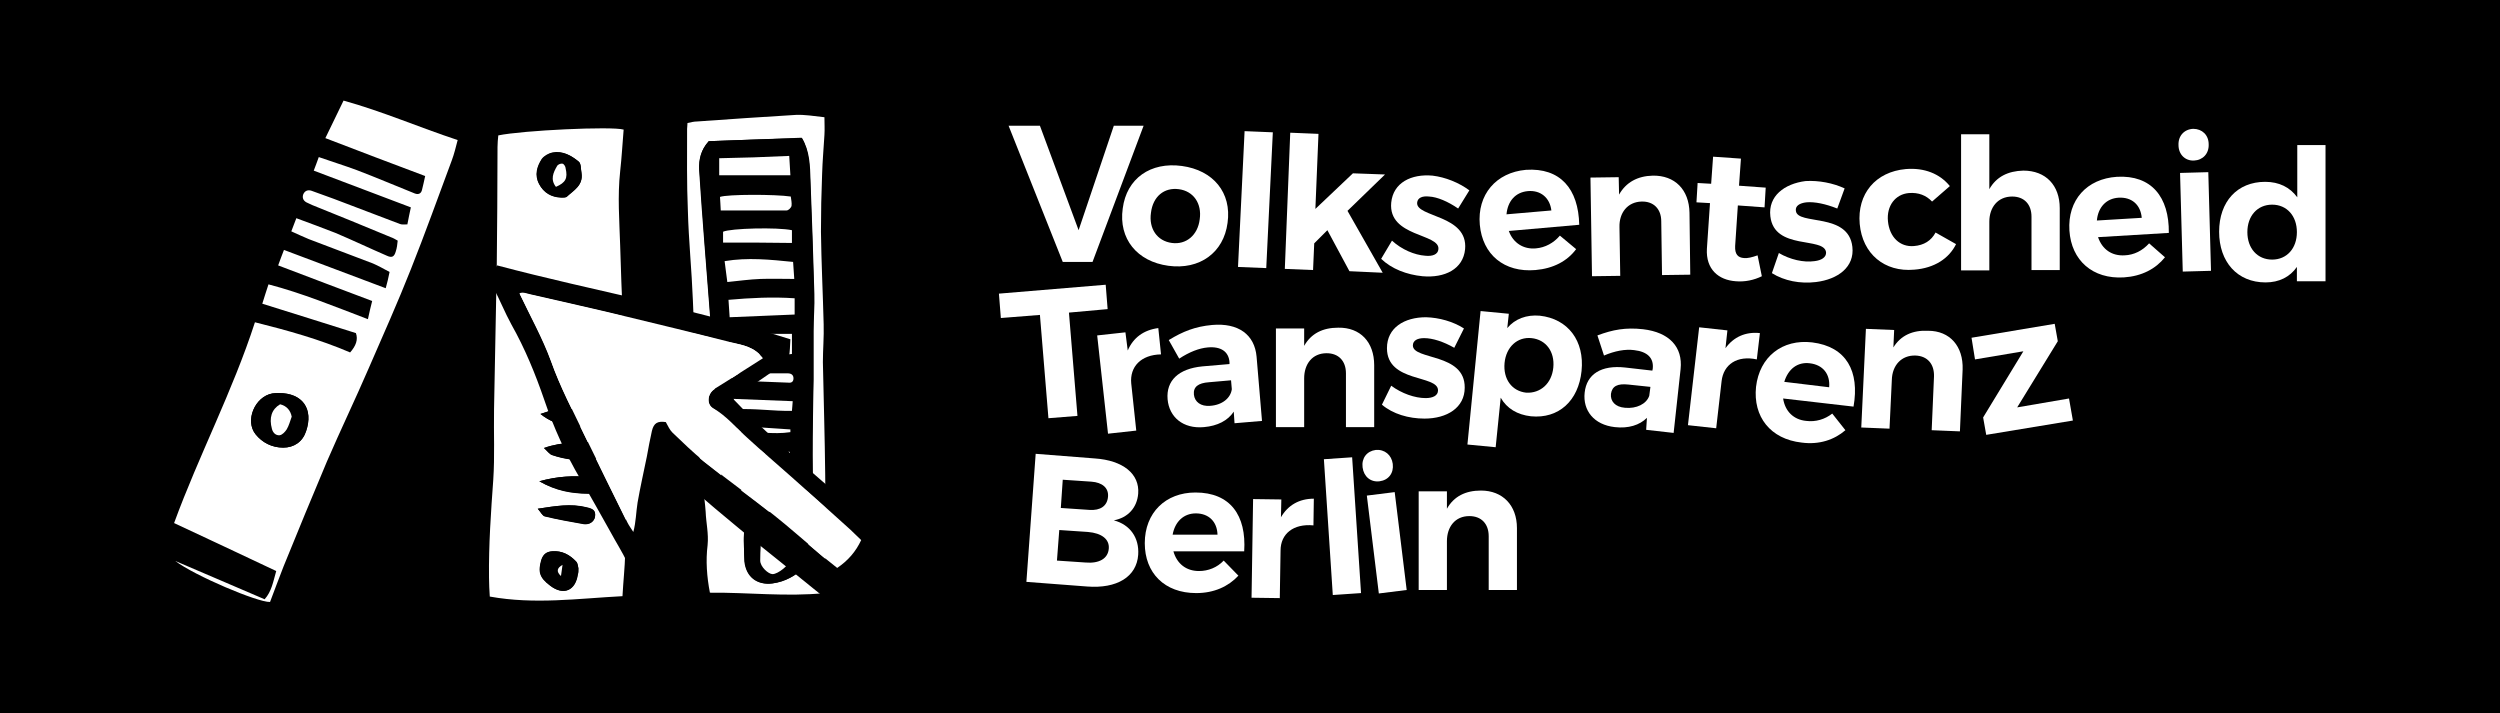 <?xml version="1.0" encoding="utf-8"?>
<!-- Generator: Adobe Illustrator 22.1.0, SVG Export Plug-In . SVG Version: 6.00 Build 0)  -->
<svg version="1.1" id="Layer_1" xmlns="http://www.w3.org/2000/svg" xmlns:xlink="http://www.w3.org/1999/xlink" x="0px" y="0px"
	 viewBox="0 0 646.2 184.4" style="enable-background:new 0 0 646.2 184.4;" xml:space="preserve">
<style type="text/css">
	.st0{fill:#FFFFFF;}
</style>
<rect x="-0.2" y="-0.5" width="646.8" height="185.2"/>
<path d="M35.8,147.3c2.3-5.8,4.3-11.1,6.5-16.4c3.3-8.3,6.5-16.6,10.1-24.7c3-6.9,5.5-13.9,8-21c3-8.6,6.5-17,9.7-25.5
	c1.5-4,2.9-8.1,4.3-12.2c2.6-7.3,5.5-14.6,9.2-21.4c0.3-0.6,0.5-1.2,0.6-1.9c0.8-2.7,2.9-3.9,5.6-3c2.8,0.9,5.6,2,8.5,3
	c7.7,2.7,15.4,5.5,23.1,8.2c0.9,0.3,1.8,0.5,3,0.8c-0.6,2.5-1,5.1-1.9,7.5c-3,8.3-6.1,16.5-9.3,24.8c-3,7.7-6.1,15.5-9.4,23.1
	c-5.2,11.9-10.9,23.5-16,35.4c-3.9,9.2-8.2,18.4-11,28c-0.7,2.3-1.5,4.6-2.5,6.8c-0.5,1.1-1.5,2-2.4,3.2c-4.1-1.5-8.1-2.8-12-4.3
	c-4.1-1.6-8.1-3.4-12.2-5.1c-1.4-0.6-2.8-1.5-4.2-2.3c-1.4-0.8-2.6-1.6-4.4-1.3C38.1,149,36.9,147.8,35.8,147.3z M45.3,145
	c5,3.8,21.3,10.7,24.6,10.7c1.2-3.1,2.3-6.2,3.5-9.2c3.7-9,7.3-18.1,11.2-27.1c3.5-8.1,7.3-16.1,10.8-24.1c3.7-8.5,7.5-17,10.9-25.6
	c3.7-9.3,7.1-18.8,10.6-28.2c0.6-1.6,1-3.4,1.5-5.2c-10-3.3-19.4-7.4-29.5-10.2c-1.6,3.3-3.1,6.4-4.7,9.7c8.8,3.3,17.3,6.5,25.8,9.8
	c-0.3,1.3-0.5,2.4-0.8,3.5c-0.3,1-1,1.4-1.9,1c-5-2-9.9-4.1-14.9-6c-3.2-1.2-6.5-2.3-9.9-3.4c-0.5,1.3-0.9,2.3-1.3,3.5
	c8.4,3.2,16.6,6.3,25.1,9.5c-0.3,1.4-0.6,2.8-0.9,4.4c-0.8,0-1.4,0.1-1.9-0.1c-5.7-2.1-11.4-4.3-17.1-6.5c-1.9-0.7-3.9-1.5-5.8-2.1
	c-0.9-0.3-1.7-0.1-2.1,0.9c-0.3,0.9-0.2,1.7,0.8,2.1c0.5,0.2,1,0.5,1.5,0.7c6.8,2.8,13.5,5.6,20.3,8.3c0.6,0.2,1.1,0.6,1.8,0.9
	c-0.2,1-0.3,1.9-0.5,2.8c-0.4,1.4-1,1.6-2.3,1.1c-4.4-2-8.9-4-13.3-5.9c-3.3-1.4-6.6-2.5-10.1-3.8c-0.4,1.2-0.8,2.2-1.3,3.4
	c1.6,0.7,3,1.4,4.5,2c5.5,2.1,11.1,4.2,16.6,6.3c1.5,0.6,2.8,1.4,4.3,2.2c-0.4,1.5-0.7,2.8-1,4.2c-8.9-3.4-17.5-6.6-26.3-9.9
	c-0.5,1.4-1,2.6-1.5,4c8.1,3.1,16.1,6.1,24.3,9.2c-0.3,1.5-0.7,2.9-1.1,4.7c-8.7-3.2-16.9-6.7-25.7-9c-0.6,1.8-1,3.3-1.6,5
	c8.2,2.6,16.1,5,24.2,7.6c0.6,1.7,0.1,3.3-1.5,5c-7.9-3.4-16.1-5.7-24.6-7.8c-5.8,17.9-14.4,34.4-20.9,51.9
	c8.8,4.1,17.6,8.2,26.4,12.4c-0.8,2.7-1.2,5.3-3,7.3C60.6,151.5,53,148.3,45.3,145z M43.6,140.8c-1.9,2.4-1.9,2.4-0.4,3.1
	C43.3,142.9,43.4,141.9,43.6,140.8z"/>
<path d="M174.8,27.4c8-0.7,15.6-1.6,23.3-1.9c6-0.3,12,0.2,18,0.4c1.7,0.1,2.2,0.6,2.1,2.3c-0.3,7-0.6,14-0.9,21
	c-0.1,4.1-0.2,8.3-0.1,12.4c0.2,8.1,0.6,16.3,0.9,24.4c0.1,1.9-0.3,3.7-0.3,5.6c0.2,12.5,0.4,24.9,0.6,37.4
	c0.1,5.6,0.2,11.2,0.2,16.8c0,4.4-0.2,8.7-0.3,13.1c-1.9,0.8-3.4,0.9-5-0.2c-0.5-0.3-1.2-0.4-1.8-0.4c-5.2,0-10.5,0-15.7,0
	c-5.3,0-10.5-0.1-15.8-0.2c-2.8,0-3.2-0.4-2.3-3.1c1.2-3.7,0.3-7.4,0.5-11.2c0.3-7.4-1.1-14.6-1.8-21.8c-0.8-7.6-1.1-15.2-1.4-22.8
	c-0.3-5.9-0.2-11.8-0.5-17.7c-0.4-8.1-1.1-16.1-1.5-24.2c-0.2-3.2,0-6.4,0-9.6c0-4.3,0-8.6-0.2-12.9
	C172.5,31.8,172.9,29.2,174.8,27.4z M177.7,31.8c0,0.6-0.1,1-0.1,1.5c0,7-0.1,14,0.2,21.1c0.3,7.8,1,15.5,1.3,23.3
	c0.3,7.8,0.4,15.6,0.7,23.3c0.2,6.1,0.6,12.2,1.1,18.2c0.4,4.4,1.3,8.7,1.5,13.1c0.2,2.9,0.9,5.7,0.5,8.6c-0.5,4.1-0.2,8.2,0.6,12.3
	c9.9-0.1,19.7,1.1,29.7,0.1c0.1-1.1,0.2-2,0.2-2.9c0-2.5-0.1-5.1-0.1-7.6c0-6.7,0.1-13.3,0-20c-0.1-9.7-0.5-19.5-0.6-29.2
	c-0.1-3.3,0.2-6.6,0.2-9.8c-0.2-8-0.6-15.9-0.7-23.9c-0.1-5,0.1-9.9,0.3-14.9c0.1-3.4,0.4-6.7,0.6-10.1c0.1-1.5,0-3.1,0-4.6
	c-2.7-0.2-5.1-0.7-7.4-0.6c-8.5,0.4-17,1.1-25.5,1.7C179.4,31.5,178.6,31.7,177.7,31.8z"/>
<path d="M163.8,159.2c-2.5,0-4.9-0.1-7.2,0c-2.3,0.1-4.7,0.1-7,0.5c-5.9,1.1-11.8,0-17.7-0.1c-1.7,0-3.3,0-5.2,0c0,1.3,0,2.4,0,3.5
	c-0.4,0.2-0.5,0.4-0.7,0.4c-4.9-0.3-4.1-0.3-4.1-4.3c-0.1-7.2-0.4-14.4-0.3-21.6c0.1-6.3,0.9-12.5,1.3-18.8c0.2-2.6,0-5.3,0.1-7.9
	c0.1-6.6,0.2-13.3,0.3-19.9c0.2-12.5,0.4-24.9,0.5-37.4c0.1-5.9,0-11.8-0.1-17.7c0-4,0.8-5,4.8-5.7c1.3-0.2,2.6-0.3,3.9-0.3
	c9.6-0.4,19.1-0.8,28.7-1.3c1.7-0.1,3.5-0.4,5.2-0.6c0.5,1.9,0.6,3.3-0.1,5.1c-0.8,1.9-0.6,4.2-0.8,6.4c-0.9,9.4-0.9,18.7-0.2,28.1
	c0.5,6.4,0.2,13,0.8,19.4c1,11.7,0.4,23.4,0.6,35.1c0.1,7.3-0.1,14.6-0.2,21.9c-0.1,3.9-0.3,7.9-0.5,11.8c0,0.5-0.3,1-0.6,1.4
	C164.8,157.7,164.3,158.4,163.8,159.2z M160.9,154.1c0.3-3.8,0.6-7.3,0.7-10.9c0.2-6.7,0.3-13.5,0.3-20.2c0-8.1,0.1-16.3-0.1-24.4
	c-0.1-5.3-0.6-10.7-0.8-16c-0.3-6.4-0.5-12.7-0.7-19.1c-0.2-6.4-0.7-12.7,0-19.1c0.4-3.6,0.6-7.2,0.9-10.8
	c-3.1-0.9-26.3,0.1-32.4,1.5c-0.1,1-0.1,2-0.2,3c-0.1,10.4-0.1,20.8-0.2,31.2c-0.2,12.2-0.5,24.4-0.7,36.6
	c-0.1,6.1,0.2,12.2-0.2,18.2c-0.6,8.4-1.2,16.8-1.1,25.3c0,1.7,0.2,3.3,0.2,4.9C138.1,156.3,149.4,154.7,160.9,154.1z"/>
<path class="st0" d="M45.3,145c7.6,3.3,15.3,6.5,23.1,9.9c1.8-2,2.2-4.5,3-7.3c-8.9-4.2-17.6-8.3-26.4-12.4
	c6.4-17.5,15.1-34,20.9-51.9c8.4,2.1,16.7,4.4,24.6,7.8c1.5-1.7,2.1-3.3,1.5-5c-8.1-2.6-16-5-24.2-7.6c0.6-1.8,1-3.3,1.6-5
	c8.8,2.3,17,5.7,25.7,9c0.4-1.8,0.7-3.2,1.1-4.7c-8.2-3.1-16.2-6.1-24.3-9.2c0.5-1.5,1-2.6,1.5-4c8.8,3.3,17.3,6.5,26.3,9.9
	c0.4-1.4,0.7-2.7,1-4.2c-1.5-0.8-2.9-1.6-4.3-2.2c-5.5-2.1-11.1-4.2-16.6-6.3c-1.5-0.6-2.9-1.3-4.5-2c0.5-1.2,0.8-2.2,1.3-3.4
	c3.5,1.3,6.8,2.5,10.1,3.8c4.5,1.9,8.9,4,13.3,5.9c1.3,0.6,1.9,0.3,2.3-1.1c0.3-0.9,0.4-1.8,0.5-2.8c-0.7-0.4-1.2-0.7-1.8-0.9
	c-6.8-2.8-13.5-5.6-20.3-8.3c-0.5-0.2-1-0.5-1.5-0.7c-0.9-0.5-1.1-1.3-0.8-2.1c0.4-0.9,1.2-1.2,2.1-0.9c1.9,0.7,3.9,1.4,5.8,2.1
	c5.7,2.2,11.4,4.3,17.1,6.5c0.5,0.2,1.1,0.1,1.9,0.1c0.3-1.6,0.6-3,0.9-4.4c-8.5-3.2-16.7-6.3-25.1-9.5c0.5-1.2,0.8-2.2,1.3-3.5
	c3.4,1.2,6.7,2.2,9.9,3.4c5,1.9,9.9,4,14.9,6c1,0.4,1.7,0,1.9-1c0.3-1.1,0.5-2.2,0.8-3.5c-8.5-3.2-17-6.4-25.8-9.8
	c1.6-3.3,3.1-6.4,4.7-9.7c10.1,2.8,19.5,6.9,29.5,10.2c-0.5,1.9-0.9,3.6-1.5,5.2c-3.5,9.4-6.9,18.9-10.6,28.2
	c-3.4,8.6-7.2,17.1-10.9,25.6c-3.5,8.1-7.3,16-10.8,24.1c-3.8,9-7.5,18-11.2,27.1c-1.2,3-2.3,6.1-3.5,9.2
	C66.6,155.7,50.3,148.8,45.3,145z M79.1,111.5c2-5.8-0.9-9.9-7-9.9c-0.6,0-1.1,0-1.7,0.1c-4.5,0.8-7.2,7.1-4.3,10.6
	c1.7,2.1,4.2,3.4,7.1,3.4C76,115.7,78.2,114.2,79.1,111.5z"/>
<path class="st0" d="M177.7,31.8c0.9-0.2,1.7-0.4,2.5-0.4c8.5-0.6,17-1.2,25.5-1.7c2.3-0.1,4.7,0.3,7.4,0.6c0,1.5,0.1,3.1,0,4.6
	c-0.2,3.4-0.5,6.7-0.6,10.1c-0.2,5-0.3,9.9-0.3,14.9c0.1,8,0.5,15.9,0.7,23.9c0.1,3.3-0.2,6.6-0.2,9.8c0.2,9.7,0.5,19.5,0.6,29.2
	c0.1,6.7,0,13.3,0,20c0,2.5,0.1,5.1,0.1,7.6c0,0.9-0.1,1.8-0.2,2.9c-10,1-19.8-0.2-29.7-0.1c-0.8-4.1-1.1-8.3-0.6-12.3
	c0.3-3-0.4-5.8-0.5-8.6c-0.3-4.4-1.2-8.7-1.5-13.1c-0.5-6.1-0.8-12.2-1.1-18.2c-0.3-7.8-0.3-15.6-0.7-23.3
	c-0.3-7.8-1.1-15.5-1.3-23.3c-0.3-7-0.2-14-0.2-21.1C177.6,32.9,177.7,32.4,177.7,31.8z M183.2,36.5c-2,2.2-2.6,4.7-2.4,7.4
	c0.4,6.1,0.9,12.1,1.3,18.2c0.5,6.4,1,12.9,1.5,19.3c0.4,6.1,0.8,12.3,1.2,18.5c0.5,6.7,1,13.4,1.5,20.1c0.2,2.5,0.4,5,0.6,7.5
	c3.1,1.2,3.8,1,5.2-1.6c5.3,0.3,10.7,0.6,16.3,0.9c0.2-1.7,1.7-2.6,1.7-4.4c-0.1-6.2,0-12.4,0.1-18.6c0-1.9,0.1-3.7,0.1-5.6
	c0-4.2,0-8.4,0-12.6c0-3.2,0.3-6.4,0.2-9.6c-0.3-9.8-0.6-19.6-1-29.4c-0.1-3.8-0.2-7.6-2.2-10.9C199.1,35.9,191.1,36.2,183.2,36.5z
	 M192.3,141.5C192.3,141.5,192.3,141.5,192.3,141.5c0,1.2,0.1,2.4,0.2,3.6c0.5,4,3.3,6.2,7.2,5.7c3.3-0.4,6-2,8.4-4.3
	c0.4-0.4,0.6-0.9,0.7-1.4c0.6-3.8,0-7.5-2.3-10.7c-1.2-1.8-2.9-3.1-5.2-2.6c-1.8,0.4-3.7,0.7-5.4,1.4c-2,0.8-3.3,2.4-3.5,4.7
	C192.2,139.1,192.3,140.3,192.3,141.5z"/>
<path class="st0" d="M160.9,154.1c-11.5,0.6-22.7,2.2-34.3,0.1c-0.1-1.6-0.2-3.3-0.2-4.9c-0.1-8.5,0.5-16.9,1.1-25.3
	c0.4-6,0.1-12.1,0.2-18.2c0.2-12.2,0.5-24.4,0.7-36.6c0.1-10.4,0.2-20.8,0.2-31.2c0-1,0.1-2,0.2-3c6.2-1.3,29.3-2.4,32.4-1.5
	c-0.3,3.6-0.5,7.2-0.9,10.8c-0.7,6.4-0.2,12.7,0,19.1c0.2,6.4,0.4,12.7,0.7,19.1c0.2,5.3,0.7,10.7,0.8,16c0.2,8.1,0.1,16.3,0.1,24.4
	c0,6.7-0.1,13.5-0.3,20.2C161.5,146.8,161.1,150.3,160.9,154.1z M150.3,44.7c-0.2-1-0.1-2.4-0.7-2.9c-1.9-1.6-4.1-2.8-6.7-2.3
	c-1,0.2-2.2,0.8-2.8,1.7c-1.3,1.9-1.9,4.1-0.7,6.4c1.2,2.3,3.1,3.4,5.7,3.5c0.5,0,1.1,0,1.4-0.2C148.3,49.2,150.8,47.9,150.3,44.7z
	 M149.5,146.9c-0.1-0.3-0.1-1.2-0.6-1.7c-1.6-1.8-3.7-2.9-6.2-2.7c-1.4,0.1-2.3,0.7-2.8,2.2c-0.9,3.1-0.5,4.6,2.3,6.7
	c3.4,2.6,6.5,1.3,7.1-3C149.5,148.1,149.5,147.7,149.5,146.9z M140.6,115.8c0.9,0.8,1.4,1.5,2.1,1.8c3.4,1.1,6.9,1.6,10.5,1.2
	c1.3-0.2,2.1-0.9,2.1-2.2c0-0.7-0.2-1.4-0.3-2.4C150.1,114.4,145.5,114.1,140.6,115.8z M139,131.5c0.8,0.9,1.2,1.8,1.8,2
	c3.3,0.8,6.7,1.4,10.1,2c1.5,0.2,2.7-0.7,2.9-1.9c0.2-1.5-0.4-2-2.2-2.4C147.5,130.1,143.6,130.8,139,131.5z M153.9,110
	c0-2.9-0.7-3.9-3-4.1c-2.3-0.2-4.7-0.2-7-0.1c-1.2,0.1-2.4,0.6-4.2,1.2C144.3,110.7,149,110.3,153.9,110z M139.4,124.4
	c4.3,2.4,8.4,3.1,12.6,3.2c1.4,0,2.1-0.5,2.2-2c0.1-1.4-0.4-2.2-1.8-2.3C148.2,122.9,144.1,123.1,139.4,124.4z"/>
<path d="M79.1,111.5c-0.9,2.7-3.1,4.2-5.9,4.2c-2.9,0-5.4-1.3-7.1-3.4c-2.9-3.6-0.2-9.8,4.3-10.6c0.5-0.1,1.1-0.1,1.7-0.1
	C78.2,101.6,81.1,105.7,79.1,111.5z M72.4,104.5c-2.2,1.4-2.9,3.6-2,6.4c0.3,1.1,1,1.7,2,1.6c0.7-0.1,1.4-0.8,1.8-1.5
	c0.6-1,0.9-2.2,1.3-3.3C75,106,74.1,104.8,72.4,104.5z"/>
<path d="M183.2,36.5c7.9-0.3,15.9-0.6,24-0.9c2,3.4,2,7.2,2.2,10.9c0.4,9.8,0.7,19.6,1,29.4c0.1,3.2-0.2,6.4-0.2,9.6
	c0,4.2,0,8.4,0,12.6c0,1.9-0.1,3.7-0.1,5.6c-0.1,6.2-0.2,12.4-0.1,18.6c0,1.9-1.5,2.7-1.7,4.4c-5.6-0.3-11-0.6-16.3-0.9
	c-1.4,2.6-2.2,2.8-5.2,1.6c-0.2-2.4-0.4-4.9-0.6-7.5c-0.5-6.7-1-13.4-1.5-20.1c-0.4-6.2-0.8-12.3-1.2-18.5c-0.5-6.4-1-12.9-1.5-19.3
	c-0.5-6.1-0.9-12.1-1.3-18.2C180.6,41.2,181.2,38.7,183.2,36.5z M205,67.7c-6-0.6-11.7-1.1-17.6-0.2c0.2,1.9,0.5,3.6,0.7,5.4
	c3.1-0.3,5.8-0.7,8.6-0.8c2.8-0.1,5.7,0,8.7,0C205.3,70.7,205.2,69.4,205,67.7z M204,40.3c-6.3,0.2-12.2,0.5-18.1,0.7
	c0,1.6,0,2.8,0,4.4c6.1,0,12.2,0,18.4,0C204.2,43.7,204.1,42.3,204,40.3z M188.4,86.3c0,0.8,0,1.3,0,1.7c0,3.3,0.2,3.5,3.4,3.6
	c3.5,0.1,6.9,0.1,10.4,0.1c0.8,0,1.6-0.1,2.5-0.2c0-1.8,0-3.3,0-5.2C199.3,86.3,194,86.3,188.4,86.3z M205.4,77.1
	c-5.7-0.4-11.3-0.2-17.1,0.4c0.1,1.6,0.2,3,0.3,4.5c5.8-0.2,11.2-0.5,16.8-0.7C205.4,79.8,205.4,78.6,205.4,77.1z M186.3,54.4
	c5.9,0,11.4,0,17-0.1c0.4,0,1.2-0.7,1.3-1.2c0.2-0.8-0.1-1.6-0.2-2.4c-4-0.7-16.4-0.6-18.3,0.1C186.2,51.9,186.3,53,186.3,54.4z
	 M186.9,62.7c6.1,0,11.9,0,17.8,0c0-1.3,0-2.3,0-3.3c-3.7-0.8-15.9-0.5-17.8,0.4C186.9,60.7,186.9,61.6,186.9,62.7z M204.9,103.7
	c-5.3-0.2-10.2-0.4-15.3-0.6c0.2,1.2,0.4,2.1,0.5,2.7c5-0.3,9.7,0.5,14.6,0.4C204.8,105.3,204.9,104.6,204.9,103.7z M189.2,96.5
	c-0.5,1.4,0.3,1.9,1.5,1.9c4.3,0.2,8.6,0.4,12.9,0.5c0.8,0,1.6-0.1,1.5-1.1c0-0.9-0.6-1.3-1.5-1.3C198.9,96.5,194.2,96.5,189.2,96.5
	z M190.8,116.2c0.2,1.9,0.3,3.2,0.5,4.7c1.6,0.2,3,0.3,4.5,0.5c-0.4-1.6-0.7-2.8-1-4.1c3.3,0,6.3,0,9.4,0c0-0.2,0-0.4,0-0.6
	C199.9,116.6,195.6,116.4,190.8,116.2z M204.3,111.7c0-0.2,0-0.4,0-0.6c-4.6-0.3-9.1-0.6-13.9-0.9c0.1,0.7,0.2,1.2,0.3,1.6
	C195.3,111.4,199.8,112.3,204.3,111.7z"/>
<path d="M192.3,141.5c0-1.2-0.1-2.4,0-3.6c0.2-2.3,1.5-3.9,3.5-4.7c1.7-0.7,3.6-1,5.4-1.4c2.4-0.5,4,0.8,5.2,2.6
	c2.2,3.2,2.9,6.9,2.3,10.7c-0.1,0.5-0.3,1.1-0.7,1.4c-2.3,2.3-5.1,3.8-8.4,4.3c-4,0.5-6.8-1.7-7.2-5.7
	C192.4,143.9,192.3,142.7,192.3,141.5C192.3,141.5,192.3,141.5,192.3,141.5z M202.2,136.4c-1.1-0.2-2-0.3-2.9-0.5
	c-1.3-0.4-2.1,0.1-2.3,1.3c-0.3,2.6-0.6,5.2-0.5,7.8c0,1.6,2,3.5,3.2,3.5c1.4,0,4.4-2.4,4.5-3.7
	C204.4,141.8,204.4,138.9,202.2,136.4z"/>
<path d="M150.3,44.7c0.5,3.2-2,4.5-3.9,6.1c-0.3,0.3-0.9,0.2-1.4,0.2c-2.5-0.1-4.5-1.2-5.7-3.5c-1.2-2.3-0.5-4.5,0.7-6.4
	c0.6-0.8,1.8-1.5,2.8-1.7c2.6-0.5,4.8,0.8,6.7,2.3C150.3,42.3,150.1,43.7,150.3,44.7z M143.7,48.3c2.4-1.1,3-2.2,2.5-4.8
	c-0.1-0.5-0.5-1.1-0.8-1.2c-0.4-0.1-1.2,0.2-1.4,0.6C143.1,44.6,142.2,46.4,143.7,48.3z"/>
<path d="M149.5,146.9c0,0.8,0,1.2-0.1,1.5c-0.6,4.3-3.7,5.6-7.1,3c-2.8-2.1-3.2-3.6-2.3-6.7c0.5-1.5,1.4-2.1,2.8-2.2
	c2.5-0.2,4.5,0.9,6.2,2.7C149.4,145.7,149.4,146.6,149.5,146.9z M145.4,146c-1.4,0.8-1.7,1.7-0.4,2.9
	C145.1,147.9,145.2,147,145.4,146z"/>
<path d="M140.6,115.8c5-1.8,9.6-1.4,14.3-1.6c0.1,0.9,0.3,1.7,0.3,2.4c0,1.3-0.7,2-2.1,2.2c-3.6,0.4-7.1,0-10.5-1.2
	C142,117.4,141.5,116.6,140.6,115.8z"/>
<path d="M139,131.5c4.6-0.7,8.6-1.4,12.6-0.4c1.9,0.4,2.4,1,2.2,2.4c-0.2,1.2-1.4,2.2-2.9,1.9c-3.4-0.6-6.8-1.2-10.1-2
	C140.2,133.3,139.8,132.4,139,131.5z"/>
<path d="M153.9,110c-4.9,0.3-9.6,0.7-14.2-3c1.8-0.5,3-1.1,4.2-1.2c2.3-0.1,4.7-0.2,7,0.1C153.2,106.1,153.8,107.2,153.9,110z"/>
<path d="M139.4,124.4c4.7-1.3,8.8-1.5,13-1.1c1.4,0.1,1.9,0.9,1.8,2.3c-0.1,1.4-0.8,2-2.2,2C147.7,127.6,143.7,126.9,139.4,124.4z"
	/>
<path class="st0" d="M72.4,104.5c1.7,0.4,2.7,1.6,3,3.2c-0.4,1.1-0.7,2.3-1.3,3.3c-0.4,0.6-1.1,1.4-1.8,1.5c-0.9,0.1-1.7-0.5-2-1.6
	C69.5,108,70.2,105.8,72.4,104.5z"/>
<path class="st0" d="M205,67.7c0.1,1.7,0.2,3,0.3,4.4c-3,0-5.8-0.1-8.7,0c-2.8,0.1-5.6,0.5-8.6,0.8c-0.2-1.8-0.5-3.5-0.7-5.4
	C193.3,66.5,199,67.1,205,67.7z"/>
<path class="st0" d="M204,40.3c0.1,1.9,0.2,3.4,0.3,5c-6.2,0-12.2,0-18.4,0c0-1.5,0-2.8,0-4.4C191.8,40.8,197.7,40.6,204,40.3z"/>
<path class="st0" d="M188.4,86.3c5.6,0,10.8,0,16.3,0c0,1.8,0,3.4,0,5.2c-0.9,0.1-1.7,0.2-2.5,0.2c-3.5,0-6.9,0-10.4-0.1
	c-3.3-0.1-3.4-0.3-3.4-3.6C188.4,87.6,188.4,87.1,188.4,86.3z"/>
<path class="st0" d="M205.4,77.1c0,1.4,0,2.7,0,4.2c-5.6,0.2-11,0.5-16.8,0.7c-0.1-1.6-0.2-2.9-0.3-4.5
	C194,77,199.6,76.7,205.4,77.1z"/>
<path class="st0" d="M186.3,54.4c-0.1-1.4-0.1-2.5-0.2-3.5c1.9-0.7,14.3-0.7,18.3-0.1c0.1,0.8,0.3,1.6,0.2,2.4
	c-0.1,0.5-0.8,1.2-1.3,1.2C197.8,54.4,192.2,54.4,186.3,54.4z"/>
<path class="st0" d="M186.9,62.7c0-1,0-1.9,0-2.8c1.9-0.9,14.1-1.2,17.8-0.4c0,1,0,2,0,3.3C198.8,62.7,193,62.7,186.9,62.7z"/>
<path class="st0" d="M204.9,103.7c-0.1,1-0.1,1.7-0.2,2.5c-4.9,0.1-9.6-0.7-14.6-0.4c-0.1-0.5-0.3-1.5-0.5-2.7
	C194.7,103.3,199.6,103.5,204.9,103.7z"/>
<path class="st0" d="M189.2,96.5c5,0,9.7,0,14.4,0c0.9,0,1.5,0.4,1.5,1.3c0,1.1-0.8,1.2-1.5,1.1c-4.3-0.2-8.6-0.3-12.9-0.5
	C189.5,98.4,188.8,97.9,189.2,96.5z"/>
<path class="st0" d="M190.8,116.2c4.8,0.2,9.1,0.4,13.4,0.6c0,0.2,0,0.4,0,0.6c-3,0-6,0-9.4,0c0.3,1.3,0.6,2.5,1,4.1
	c-1.5-0.2-2.9-0.3-4.5-0.5C191.2,119.5,191,118.1,190.8,116.2z"/>
<path class="st0" d="M204.3,111.7c-4.5,0.7-9-0.3-13.6,0c-0.1-0.4-0.2-0.8-0.3-1.6c4.7,0.3,9.3,0.6,13.9,0.9
	C204.3,111.2,204.3,111.5,204.3,111.7z"/>
<path class="st0" d="M202.2,136.4c2.2,2.5,2.2,5.4,2,8.3c-0.1,1.3-3.1,3.7-4.5,3.7c-1.1,0-3.2-1.9-3.2-3.5c0-2.6,0.2-5.2,0.5-7.8
	c0.1-1.2,1-1.7,2.3-1.3C200.2,136.1,201.2,136.2,202.2,136.4z"/>
<path class="st0" d="M143.7,48.3c-1.5-1.9-0.7-3.7,0.3-5.4c0.2-0.4,1-0.7,1.4-0.6c0.4,0.1,0.8,0.8,0.8,1.2
	C146.8,46.1,146.2,47.2,143.7,48.3z"/>
<path class="st0" d="M145.4,146c-0.1,1-0.3,2-0.4,2.9C143.7,147.7,144,146.8,145.4,146z"/>
<g>
	<path d="M189.4,103c12.6,13.3,27.2,24,40,36.8c-0.2,2.3-1.7,4-3.2,5.7c-1.7,1.9-3.5,3.9-5.1,5.9c-0.3,0.4-0.4,1.2-0.4,1.8
		c0.3,2-0.4,3.6-1.9,5.3c-0.6-0.3-1.3-0.6-1.9-1c-5-4-10-8.1-15.1-12.2c-2.2-1.8-4.4-3.5-6.6-5.3c-3.5-2.8-6.9-5.7-10.4-8.6
		c-1.7-1.4-3.4-2.9-5-4.5c-2.4-2.3-4.6-4.6-7-6.9c-0.6-0.6-1.2-1.1-2-1.8c-1.1,4.3-1.9,8.5-2.3,12.6c-0.3,3.2-0.5,6.4-0.7,9.5
		c0,0.6-0.1,1.1-0.1,1.7c0.1,0.8,0.8,1.6-0.2,2.3c-1,0.7-1.8,1.7-2.9,2.1c-0.9,0.3-1.9,0.2-2.5-1.1c-1.3-2.7-2.9-5.2-4.3-7.8
		c-2.6-4.6-5.1-9.2-7.8-13.7c-3.8-6.5-6.9-13.3-9.3-20.4c-2.3-6.7-5-13.3-8.5-19.5c-1.7-3.1-3-6.4-4.7-9.6c-1.1-2.2-0.3-3.9,1-5.7
		c25.3,6.7,51,11.2,75.8,19.1c-0.1,1.7-0.1,3.2-0.4,4.6c-0.1,0.6-0.8,1.3-1.3,1.7c-3.6,2.5-7.2,5-10.9,7.5
		C191,102,190.3,102.5,189.4,103z M197.2,92.6c-2.1-2.9-5.1-3.4-8.1-4c-0.3-0.1-0.5-0.2-0.8-0.2c-8.8-2.2-17.6-4.4-26.5-6.5
		c-8.2-2-16.4-3.8-24.6-5.7c-1-0.2-2.1-0.7-2.9-0.3c2.8,5.9,5.9,11.5,8.1,17.4c2.4,6.8,5.8,13.2,8.9,19.7
		c3.6,7.4,7.2,14.8,10.9,22.2c0.4,0.8,1,1.6,1.5,2.4c0.7-2.6,0.7-5.2,1.1-7.6c0.7-4,1.6-7.9,2.4-11.9c0.4-2.2,0.8-4.4,1.3-6.6
		c0.5-2.1,1.5-2.6,3.6-2.3c0.7,1,1,2,1.7,2.7c2.6,2.5,5.2,5.1,8.1,7.4c6,4.8,12.2,9.3,18.2,14c3.9,3.1,7.6,6.4,11.4,9.6
		c1.6,1.4,3.3,2.7,4.9,4c2.9-1.9,4.9-4.2,6.2-7.2c-0.9-0.9-1.8-1.9-2.8-2.7c-5.1-4.6-10.2-9.1-15.3-13.7c-3.8-3.4-7.6-6.6-11.3-10
		c-2.9-2.6-5.4-5.7-8.9-7.7c-1.8-1.1-1.4-3.9,0.4-5C188.8,97.9,192.9,95.3,197.2,92.6z"/>
	<path class="st0" d="M197.2,92.6c-4.3,2.7-8.4,5.4-12.5,7.9c-1.8,1.1-2.2,3.9-0.4,5c3.5,2,6,5.1,8.9,7.7c3.7,3.4,7.6,6.7,11.3,10
		c5.1,4.5,10.2,9.1,15.3,13.7c1,0.9,1.8,1.8,2.8,2.7c-1.4,3-3.4,5.3-6.2,7.2c-1.6-1.3-3.3-2.6-4.9-4c-3.8-3.2-7.5-6.5-11.4-9.6
		c-6-4.8-12.2-9.3-18.2-14c-2.8-2.3-5.4-4.8-8.1-7.4c-0.7-0.7-1.1-1.6-1.7-2.7c-2.1-0.3-3.1,0.2-3.6,2.3c-0.5,2.2-0.9,4.4-1.3,6.6
		c-0.8,3.9-1.7,7.9-2.4,11.9c-0.4,2.5-0.4,5-1.1,7.6c-0.5-0.8-1.1-1.6-1.5-2.4c-3.6-7.4-7.3-14.8-10.9-22.2
		c-3.1-6.5-6.5-12.9-8.9-19.7c-2.1-6-5.3-11.5-8.1-17.4c0.9-0.4,1.9,0.1,2.9,0.3c8.2,1.9,16.4,3.7,24.6,5.7
		c8.8,2.1,17.7,4.3,26.5,6.5c0.3,0.1,0.5,0.2,0.8,0.2C192,89.2,195,89.7,197.2,92.6z"/>
</g>
<path class="st0" d="M274.7,67.7l-14-35.2h8.1l10,27l9.1-27h7.7l-13.2,35.2H274.7z"/>
<path class="st0" d="M317.3,57.6c-1,7.7-7.2,12.2-15.3,11.1c-8.1-1.1-12.9-7-11.8-14.8c1-7.8,7.2-12.1,15.3-11
	C313.6,44,318.4,49.8,317.3,57.6z M297.5,55c-0.6,4.1,1.6,7.3,5.4,7.8c3.7,0.5,6.7-2,7.2-6.1c0.6-4.1-1.6-7.3-5.4-7.8
	C300.9,48.4,298,50.8,297.5,55z"/>
<path class="st0" d="M320,69l1.7-35.1l7.3,0.3l-1.7,35.1L320,69z"/>
<path class="st0" d="M339.7,62.9l-0.3,6.9l-7.3-0.3l1.4-35.2l7.3,0.3L340,54l9.7-9.2l8.3,0.3l-9.7,9.4l9.1,16l-8.6-0.4l-5.7-10.6
	L339.7,62.9z"/>
<path class="st0" d="M379.8,49.2l-2.9,4.7c-2.6-1.8-5.4-3-7.5-3.1c-1.7-0.2-3,0.3-3.1,1.6c-0.3,3.8,13.2,3.1,12.4,12
	c-0.5,5.2-5.3,7.5-11,7c-4.1-0.4-8-1.9-10.7-4.5l2.8-4.7c2.5,2.3,5.8,3.7,8.6,3.9c1.8,0.2,3.3-0.3,3.4-1.7c0.4-4.1-13-3.1-12.2-12
	c0.5-5.2,5.2-7.5,10.7-7C373.6,45.8,377.1,47.2,379.8,49.2z"/>
<path class="st0" d="M408.2,58.1L390,59.7c1.1,3.1,3.8,4.8,7,4.5c2.4-0.2,4.6-1.4,6.2-3.3l4.2,3.5c-2.3,3.1-5.9,5-10.5,5.4
	c-8.1,0.7-13.7-4-14.4-11.7c-0.7-7.8,4.2-13.5,11.9-14.2C403.3,43.3,408,48.8,408.2,58.1z M401,54.4c-0.4-3.3-2.8-5.3-6.1-5
	c-3.2,0.3-5.2,2.6-5.5,6L401,54.4z"/>
<path class="st0" d="M436.7,55l0.2,16l-7.3,0.1l-0.2-13.9c0-3.2-2-5.2-5.1-5.1c-3.6,0.1-5.8,2.9-5.7,6.6l0.2,12.6l-7.3,0.1
	l-0.4-25.5l7.3-0.1l0.1,4.5c1.8-3.2,4.8-4.8,8.7-4.9C432.9,45.3,436.6,49,436.7,55z"/>
<path class="st0" d="M455.4,71.4c-2,1-4.4,1.5-6.7,1.3c-4.5-0.3-7.8-3.1-7.5-8.4l0.8-11.8l-3.5-0.2l0.3-5l3.5,0.2l0.5-7l7.2,0.5
	l-0.5,7l6.9,0.5l-0.3,5.1l-6.9-0.5l-0.7,10.5c-0.1,2.1,0.7,3,2.3,3.1c0.9,0.1,2.1-0.2,3.5-0.7L455.4,71.4z"/>
<path class="st0" d="M476.8,48.7l-1.9,5.2c-3-1.2-5.9-1.8-8-1.6c-1.7,0.2-2.9,0.9-2.7,2.2c0.4,3.8,13.6,0.3,14.6,9.3
	c0.6,5.2-3.7,8.4-9.4,9.1c-4.1,0.5-8.2-0.3-11.4-2.3l1.8-5.2c2.9,1.7,6.4,2.5,9.2,2.1c1.8-0.2,3.1-1,3-2.3
	c-0.5-4.1-13.4-0.4-14.4-9.3c-0.6-5.2,3.6-8.4,9.1-9.1C470.1,46.6,473.8,47.3,476.8,48.7z"/>
<path class="st0" d="M504,48.1l-4.6,4c-1.5-1.6-3.5-2.4-6-2.2c-3.5,0.3-5.8,3.3-5.4,7.3c0.4,4.1,3.1,6.7,6.7,6.4
	c2.6-0.2,4.5-1.4,5.6-3.5l5.3,3c-1.8,3.7-5.6,6.2-10.8,6.6c-7.7,0.7-13.4-4.1-14.1-11.8c-0.7-7.8,4.1-13.5,11.9-14.2
	C497.4,43.3,501.4,44.9,504,48.1z"/>
<path class="st0" d="M532.4,53.8v16h-7.3V56c0-3.2-1.9-5.2-5-5.2c-3.7,0-5.9,2.8-5.9,6.5v12.6h-7.3V34.7h7.3v14.2
	c1.8-3.2,4.8-4.7,8.8-4.8C528.8,44.1,532.4,47.9,532.4,53.8z"/>
<path class="st0" d="M560.6,60.2l-18.3,1.1c1.1,3.2,3.6,4.9,6.9,4.7c2.4-0.1,4.6-1.2,6.3-3.1l4.1,3.6c-2.4,3-6,4.9-10.6,5.2
	c-8.1,0.5-13.6-4.4-14.1-12.1c-0.5-7.9,4.5-13.4,12.3-13.9C556.1,45.2,560.7,50.9,560.6,60.2z M553.6,56.3c-0.3-3.4-2.6-5.4-6-5.2
	c-3.2,0.2-5.3,2.5-5.6,5.9L553.6,56.3z"/>
<path class="st0" d="M570.9,37.3c0.1,2.4-1.5,4.1-3.8,4.2c-2.3,0.1-4-1.6-4-4c-0.1-2.4,1.5-4.1,3.8-4.2
	C569.2,33.3,570.9,34.9,570.9,37.3z M564.2,70.2l-0.7-25.5l7.3-0.2l0.7,25.5L564.2,70.2z"/>
<path class="st0" d="M601,72.7h-7.3v-3.7c-1.8,2.6-4.6,4-8.1,4c-7.3,0-12-5.3-12-13.1c0-7.8,4.7-12.9,11.9-12.9c3.6,0,6.4,1.4,8.3,4
	V37.5h7.3V72.7z M593.7,60c0-4.2-2.6-7.1-6.4-7.1c-3.8,0-6.4,2.9-6.4,7.1c0,4.2,2.6,7.1,6.4,7.1C591.1,67.1,593.7,64.2,593.7,60z"/>
<path class="st0" d="M276.3,80.8l2.2,26.7l-7.5,0.6l-2.2-26.7l-10.1,0.8l-0.5-6.3l27.6-2.3l0.5,6.3L276.3,80.8z"/>
<path class="st0" d="M291.5,90.6c1.4-3.3,4.1-5.3,7.9-5.8l0.7,6.8c-5.2,0.1-8.1,3.2-7.7,7.5l1.3,12.2l-7.3,0.8l-2.8-25.4l7.3-0.8
	L291.5,90.6z"/>
<path class="st0" d="M318.9,106.4c-1.5,2.3-4.2,3.7-7.7,4c-5.4,0.5-9-2.6-9.4-7.2c-0.4-4.8,2.8-7.9,9-8.5l7-0.6l0-0.5
	c-0.2-2.7-2.2-4.1-5.6-3.8c-2.3,0.2-4.8,1.2-7.4,2.9l-2.7-4.8c3.6-2.2,6.8-3.5,11.2-3.9c6.8-0.6,11,2.5,11.5,8.2l1.4,16.6l-7.1,0.6
	L318.9,106.4z M318.4,100.6l-0.2-2.3l-5.7,0.5c-2.8,0.2-4.1,1.2-3.9,3.2c0.2,1.9,1.8,3.1,4.2,2.9
	C315.9,104.7,318.1,102.9,318.4,100.6z"/>
<path class="st0" d="M355.2,94.4v16h-7.3V96.5c0-3.2-1.9-5.2-5-5.2c-3.7,0-5.8,2.8-5.8,6.5v12.6h-7.3V84.9h7.3v4.5
	c1.8-3.2,4.8-4.7,8.8-4.7C351.6,84.6,355.2,88.4,355.2,94.4z"/>
<path class="st0" d="M378.4,84.9l-2.5,5c-2.8-1.6-5.6-2.5-7.8-2.5c-1.7,0-2.9,0.6-2.9,1.9c0,3.8,13.5,1.9,13.4,10.9
	c0,5.2-4.6,8-10.4,8c-4.1,0-8.2-1.2-11-3.6l2.4-4.9c2.7,2,6.1,3.2,8.9,3.2c1.8,0,3.2-0.6,3.2-2c0-4.1-13.2-1.9-13.2-10.9
	c0-5.3,4.5-8,10.1-8C372,82.1,375.6,83.1,378.4,84.9z"/>
<path class="st0" d="M408.8,95.9c-0.8,7.7-5.9,12.4-13.1,11.7c-3.5-0.4-6.2-2-7.8-4.8l-1.3,12.8l-7.3-0.7l3.4-34.5l7.3,0.7l-0.4,3.7
	c2-2.4,5-3.5,8.4-3.2C405.3,82.4,409.6,88.1,408.8,95.9z M401.5,95c0.4-4.1-1.9-7.2-5.6-7.6c-3.7-0.4-6.6,2.3-7,6.4
	c-0.4,4.2,1.9,7.3,5.6,7.7C398.2,101.7,401.1,99.1,401.5,95z"/>
<path class="st0" d="M425.7,108c-1.9,1.9-4.8,2.8-8.3,2.4c-5.4-0.6-8.3-4.3-7.8-8.9c0.5-4.8,4.3-7.2,10.5-6.5l7,0.8l0.1-0.5
	c0.3-2.7-1.3-4.4-4.8-4.8c-2.3-0.3-5,0.2-7.8,1.4l-1.7-5.2c4-1.5,7.3-2.1,11.8-1.6c6.8,0.8,10.3,4.6,9.7,10.3l-1.8,16.5l-7.1-0.8
	L425.7,108z M426.3,102.3l0.3-2.3l-5.7-0.6c-2.8-0.3-4.2,0.4-4.5,2.4c-0.2,1.9,1.1,3.4,3.6,3.6C423,105.7,425.6,104.4,426.3,102.3z"
	/>
<path class="st0" d="M446,90c2.1-2.9,5.2-4.3,8.9-3.9l-0.8,6.8c-5.1-1.1-8.6,1.3-9.1,5.6l-1.4,12.2l-7.3-0.8l2.9-25.3l7.3,0.8
	L446,90z"/>
<path class="st0" d="M479.1,105.1l-18.2-2.1c0.5,3.3,2.7,5.5,6,5.8c2.4,0.3,4.8-0.4,6.7-1.9l3.4,4.3c-2.9,2.5-6.8,3.8-11.3,3.2
	c-8.1-0.9-12.6-6.7-11.8-14.4c0.9-7.8,6.8-12.4,14.5-11.5C477.3,89.6,480.7,96,479.1,105.1z M472.8,100.1c0.3-3.4-1.6-5.8-5-6.2
	c-3.2-0.4-5.6,1.5-6.6,4.8L472.8,100.1z"/>
<path class="st0" d="M507.3,95.5l-0.7,16l-7.3-0.3l0.6-13.9c0.1-3.2-1.7-5.3-4.8-5.4c-3.6-0.1-6,2.5-6.1,6.3l-0.6,12.6l-7.3-0.3
	l1.2-25.5l7.3,0.3l-0.2,4.5c1.9-3.1,5-4.5,9-4.3C504,85.5,507.5,89.5,507.3,95.5z"/>
<path class="st0" d="M521.4,105.3l13.4-2.3l1,5.7l-22.4,3.7l-0.8-4.5l10.4-17.1l-12.5,2.1l-0.9-5.6l21.5-3.6l0.8,4.5L521.4,105.3z"
	/>
<path class="st0" d="M283,118.5c7.3,0.5,11.6,4,11.2,9.1c-0.3,3.6-2.6,6.2-6.3,6.9c4.2,1.1,6.6,4.5,6.3,8.9
	c-0.4,5.7-5.5,8.8-13.2,8.2l-15.7-1.2l2.4-33.1L283,118.5z M274.2,131.3l7.4,0.5c2.8,0.2,4.6-1,4.8-3.4c0.2-2.3-1.5-3.7-4.3-3.9
	l-7.4-0.5L274.2,131.3z M273.2,144.9l7.4,0.5c3.5,0.3,5.8-1,6-3.6c0.2-2.4-1.8-4-5.4-4.3l-7.4-0.5L273.2,144.9z"/>
<path class="st0" d="M321.6,142.5h-18.3c0.9,3.2,3.3,5.1,6.6,5.1c2.4,0,4.7-0.9,6.4-2.7l3.8,3.9c-2.6,2.8-6.3,4.5-10.9,4.5
	c-8.2,0-13.3-5.2-13.3-12.9c0-7.9,5.4-13.1,13.1-13.1C318,127.3,322.2,133.2,321.6,142.5z M314.7,138.2c-0.1-3.4-2.3-5.5-5.6-5.5
	c-3.2,0-5.4,2.2-6,5.5H314.7z"/>
<path class="st0" d="M331.1,133.7c1.8-3.1,4.7-4.8,8.5-4.8l-0.1,6.9c-5.2-0.5-8.5,2.2-8.5,6.5l-0.2,12.3l-7.3-0.1l0.4-25.5l7.3,0.1
	L331.1,133.7z"/>
<path class="st0" d="M344.5,153.8l-2.3-35.1l7.3-0.5l2.3,35.1L344.5,153.8z"/>
<path class="st0" d="M360,119.9c0.3,2.4-1.1,4.2-3.4,4.5c-2.3,0.3-4.1-1.2-4.4-3.6c-0.3-2.4,1.1-4.2,3.4-4.5
	C357.9,116.1,359.7,117.6,360,119.9z M356.4,153.4l-3.1-25.3l7.2-0.9l3.1,25.3L356.4,153.4z"/>
<path class="st0" d="M392.1,136.5v16h-7.3v-13.9c0-3.2-1.9-5.2-5-5.2c-3.7,0-5.8,2.8-5.8,6.5v12.6h-7.3v-25.5h7.3v4.5
	c1.8-3.2,4.8-4.7,8.8-4.7C388.4,126.8,392.1,130.6,392.1,136.5z"/>
</svg>
